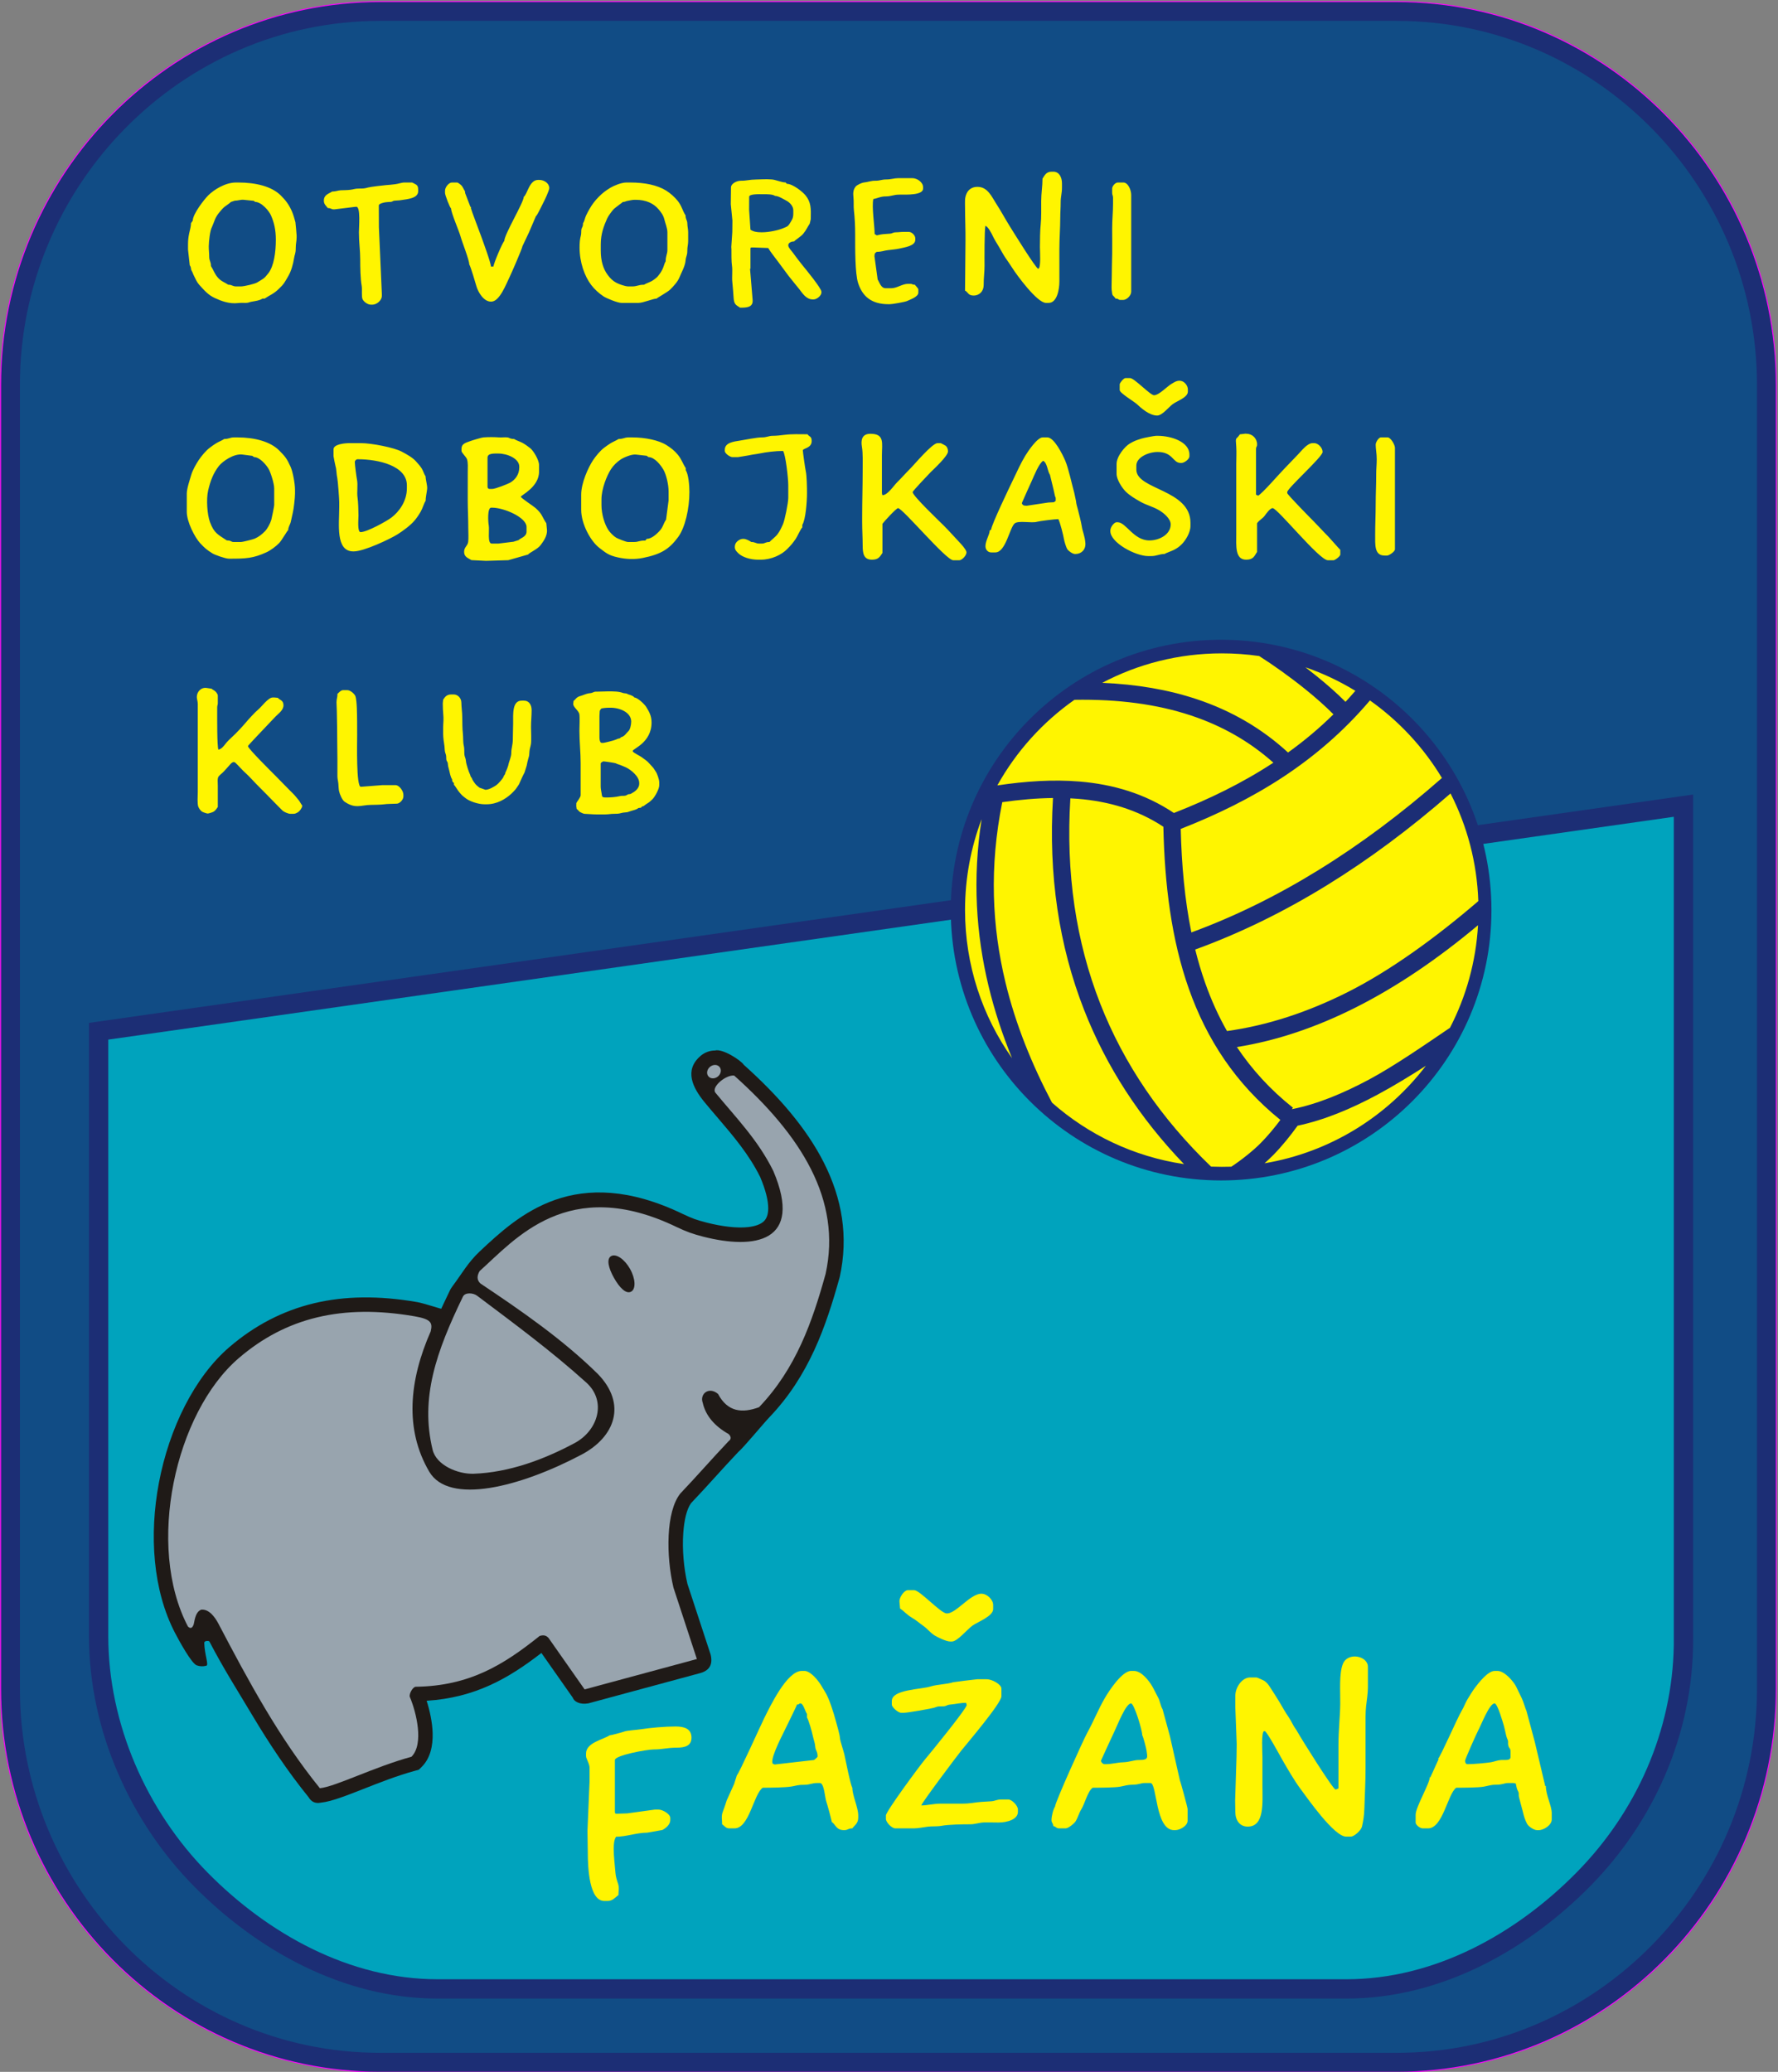 <?xml version="1.0" encoding="UTF-8" standalone="no"?>
<!DOCTYPE svg PUBLIC "-//W3C//DTD SVG 1.1//EN" "http://www.w3.org/Graphics/SVG/1.1/DTD/svg11.dtd">
<svg width="100%" height="100%" viewBox="0 0 757 882" version="1.1" xmlns="http://www.w3.org/2000/svg" xmlns:xlink="http://www.w3.org/1999/xlink" xml:space="preserve" xmlns:serif="http://www.serif.com/" style="fill-rule:evenodd;clip-rule:evenodd;stroke-linejoin:round;stroke-miterlimit:2;">
    <rect x="0" y="0" width="757" height="882" fill="#808080" stroke="none"/>
    <g transform="matrix(1,0,0,1,-583.548,-606.514)">
        <g transform="matrix(2.899,0,0,2.899,177.655,-2980.05)">
            <path d="M195.827,1237.41L345.157,1237.41C375.806,1237.41 400.882,1262.73 400.882,1293.67L400.882,1485.19C400.882,1516.13 375.805,1541.46 345.157,1541.46L195.827,1541.46C165.179,1541.46 140.101,1516.14 140.101,1485.19L140.101,1293.67C140.101,1262.73 165.178,1237.41 195.827,1237.41" style="fill:rgb(28,46,117);stroke:rgb(255,0,255);stroke-width:0.14px;"/>
        </g>
        <g transform="matrix(2.899,0,0,2.899,177.655,-2980.05)">
            <path d="M195.827,1240.24C166.532,1240.24 142.936,1264.51 142.936,1293.67L142.936,1485.19C142.936,1514.35 166.533,1538.62 195.827,1538.62L345.157,1538.62C374.45,1538.62 398.048,1514.35 398.048,1485.19L398.048,1293.67C398.048,1264.51 374.451,1240.24 345.157,1240.24L195.827,1240.24Z" style="fill:rgb(17,76,133);"/>
        </g>
        <g transform="matrix(2.899,0,0,2.899,177.655,-2673.77)">
            <path d="M388.667,1248.2L388.667,1372.34L388.674,1372.34C388.674,1386.42 382.7,1399.23 373.533,1408.52C364.357,1417.81 351.702,1425 337.783,1425L204.254,1425C190.335,1425 177.68,1417.81 168.505,1408.52C159.338,1399.23 153.081,1385.85 153.081,1371.77L153.081,1281.73L154.542,1281.52L386.733,1248.47L388.667,1248.2Z" style="fill:rgb(28,46,117);fill-rule:nonzero;"/>
        </g>
        <g transform="matrix(2.899,0,0,2.899,177.655,-2672.51)">
            <path d="M385.832,1251.03L155.915,1283.75L155.915,1371.34C155.915,1384.2 161.521,1396.97 170.522,1406.09C179.395,1415.08 191.369,1421.73 204.254,1421.73L337.783,1421.73C350.669,1421.73 362.643,1415.08 371.515,1406.09C380.334,1397.16 385.622,1385.26 385.832,1372.68L385.832,1251.03Z" style="fill:rgb(0,163,189);"/>
        </g>
        <g transform="matrix(2.899,0,0,2.899,177.655,-3223.66)">
            <path d="M228.231,1436.68L228.231,1433.33C228.231,1433.19 228.558,1433.01 228.639,1433.01C228.825,1433.01 230.357,1433.24 230.441,1433.29C230.655,1433.42 230.931,1433.46 231.195,1433.58C231.485,1433.7 231.68,1433.77 231.96,1433.9C232.658,1434.24 233.891,1435.2 233.891,1436.18L233.891,1436.32C233.891,1436.92 233.314,1437.42 232.894,1437.63C232.752,1437.7 232.692,1437.79 232.53,1437.81C232.217,1437.85 232.305,1437.81 232.079,1437.95C231.707,1438.16 231.498,1438.01 231.063,1438.11C230.437,1438.25 229.718,1438.32 228.954,1438.31C228.402,1438.3 228.44,1438.2 228.367,1437.72C228.317,1437.4 228.231,1437.03 228.231,1436.68ZM228.095,1425.58C228.314,1425.25 228.214,1425.25 228.693,1425.18C228.98,1425.14 229.286,1425.13 229.59,1425.13L229.68,1425.13C231.071,1425.13 232.713,1425.83 232.713,1427.17C232.713,1427.65 232.543,1428.37 232.306,1428.57C232.053,1428.79 231.762,1429.29 231.346,1429.42C231.078,1429.51 231.25,1429.48 231.068,1429.6C230.928,1429.69 230.867,1429.63 230.721,1429.7C230.468,1429.83 230.332,1429.84 230.061,1429.95C229.944,1430 228.741,1430.29 228.639,1430.29L228.367,1430.29C228.126,1430.29 228.05,1429.8 228.05,1429.52L228.05,1426.31L228.095,1425.58ZM224.247,1424.13L224.202,1424.54C224.132,1425.01 225.02,1425.56 225.099,1426.09C225.181,1426.63 225.106,1427.9 225.106,1428.53C225.107,1430.1 225.288,1431.67 225.288,1433.24L225.288,1437.99C225.288,1438.3 224.654,1439.05 224.654,1439.13L224.644,1439.58L224.699,1439.99C224.834,1440.06 224.997,1440.3 225.163,1440.43C225.227,1440.48 225.713,1440.71 225.829,1440.71C226.504,1440.73 227.033,1440.8 227.642,1440.8L228.865,1440.8C229.368,1440.8 229.673,1440.71 230.223,1440.71C231.023,1440.71 230.965,1440.65 231.5,1440.54C231.705,1440.5 231.959,1440.51 232.154,1440.47C232.308,1440.43 232.505,1440.34 232.696,1440.29C233.006,1440.2 233.62,1440.05 233.756,1439.86L234.162,1439.81C234.313,1439.52 234.385,1439.69 234.603,1439.52C234.719,1439.43 234.931,1439.27 235.052,1439.2C235.383,1439.01 235.62,1438.79 235.873,1438.53C236.192,1438.19 236.833,1437.08 236.833,1436.5L236.833,1436.09C236.833,1435.68 236.508,1434.76 236.324,1434.52C236.188,1434.34 236.039,1434.04 235.903,1433.9C235.756,1433.74 235.5,1433.47 235.384,1433.33C235.087,1432.96 234.607,1432.66 234.217,1432.37C234.012,1432.21 232.94,1431.71 232.94,1431.52L232.94,1431.47C232.94,1431.15 235.702,1430.27 235.702,1427.3C235.702,1426.27 235.303,1425.66 234.914,1425.01C234.69,1424.64 233.657,1423.63 233.166,1423.63C233.12,1423.46 232.619,1423.26 232.415,1423.21C232.148,1423.14 232.202,1423.1 231.991,1423.04C231.82,1423 231.644,1423.02 231.489,1422.96C230.899,1422.73 230.119,1422.73 229.318,1422.73C228.744,1422.73 228.342,1422.77 227.778,1422.77C227.364,1422.77 227.39,1422.76 227.081,1422.89C226.773,1423.02 226.713,1422.97 226.408,1423.03C226.012,1423.11 225.563,1423.33 225.179,1423.43C224.634,1423.59 224.546,1423.93 224.247,1424.13ZM168.92,1423.54L168.92,1423.59C168.92,1423.85 169.058,1424.2 169.057,1424.58C169.055,1424.98 169.056,1425.37 169.056,1425.76L169.056,1437.45C169.056,1438.07 168.961,1439.24 169.139,1439.68C169.246,1439.94 169.429,1440.18 169.633,1440.36C169.733,1440.45 170.359,1440.67 170.505,1440.67C170.692,1440.67 171.299,1440.46 171.43,1440.37C171.654,1440.21 171.854,1439.93 171.999,1439.71L171.999,1436.63C171.999,1436.19 171.903,1435.48 172.123,1435.22C172.407,1434.88 172.654,1434.75 172.932,1434.44C173.185,1434.16 173.408,1433.92 173.663,1433.63C173.854,1433.42 174.212,1432.9 174.57,1433.2C174.698,1433.31 175.199,1433.83 175.332,1433.98C175.587,1434.26 175.845,1434.52 176.127,1434.77C176.618,1435.21 177.16,1435.84 177.647,1436.33C178.178,1436.86 178.682,1437.37 179.203,1437.9C179.726,1438.43 180.215,1438.94 180.748,1439.48C181.014,1439.74 181.248,1439.99 181.517,1440.25C181.689,1440.41 182.318,1440.71 182.639,1440.71L183.182,1440.71C183.398,1440.71 183.784,1440.49 183.896,1440.38C184.197,1440.09 184.145,1440.08 184.349,1439.76L184.404,1439.49C184.326,1439.43 184.069,1438.99 183.992,1438.86C183.881,1438.68 183.673,1438.48 183.526,1438.28C183.216,1437.87 182.862,1437.58 182.513,1437.21C181.821,1436.49 181.164,1435.82 180.454,1435.11C179.969,1434.62 176.436,1431.13 176.436,1430.79L176.436,1430.75C176.436,1430.66 178.844,1428.16 179.118,1427.86C179.585,1427.35 180.019,1426.92 180.485,1426.42C180.876,1426 181.643,1425.52 181.643,1424.77C181.643,1423.99 181.052,1424.01 180.827,1423.68L180.33,1423.63L180.058,1423.63C179.39,1423.63 178.397,1425.03 177.931,1425.4C177.481,1425.76 176.427,1426.92 176.032,1427.4C175.622,1427.89 174.603,1428.98 174.135,1429.39C173.887,1429.61 173.362,1430.12 173.168,1430.38C172.883,1430.74 172.592,1431.17 172.09,1431.29C171.879,1430.89 171.909,1426.5 171.909,1425.58L171.909,1425.08C171.909,1424.79 171.999,1424.74 171.999,1424.45L171.999,1423.36C171.999,1423.15 171.782,1422.87 171.66,1422.75C171.443,1422.54 171.193,1422.47 171.091,1422.34L170.369,1422.23C169.542,1422.1 168.92,1422.79 168.92,1423.54ZM189.566,1423.27C189.566,1423.56 189.429,1423.89 189.43,1424.36C189.431,1424.8 189.475,1425.08 189.475,1425.54C189.475,1426.37 189.524,1427.08 189.52,1427.94C189.513,1429.44 189.566,1431.15 189.566,1432.74C189.566,1433.55 189.564,1434.37 189.565,1435.19C189.565,1435.57 189.678,1435.96 189.702,1436.27C189.724,1436.56 189.744,1437.07 189.801,1437.35C189.902,1437.85 190.275,1438.72 190.643,1438.95C191.096,1439.25 191.697,1439.58 192.418,1439.58L192.599,1439.58C193.116,1439.58 193.824,1439.39 194.455,1439.4C194.881,1439.4 195.996,1439.37 196.367,1439.32C196.833,1439.24 197.817,1439.25 198.304,1439.22C198.743,1439.19 199.255,1438.62 199.255,1438.17L199.255,1437.9C199.255,1437.34 198.631,1436.5 198.123,1436.5L196.131,1436.5L193.008,1436.74C192.309,1436.78 192.464,1430.32 192.464,1429.16C192.464,1427.83 192.466,1426.44 192.417,1425.17C192.397,1424.68 192.333,1423.68 192.18,1423.37C192.014,1423.05 191.462,1422.55 191.015,1422.55L190.381,1422.55C190.033,1422.55 189.665,1423.05 189.566,1423.09L189.566,1423.27ZM216.958,1424.09L216.641,1424.09C215.232,1424.09 215.373,1425.99 215.373,1427.44C215.373,1428.2 215.324,1429.03 215.327,1429.7C215.332,1430.64 215.098,1431.01 215.101,1431.79C215.104,1432.35 214.741,1433.08 214.645,1433.64C214.634,1433.71 214.364,1434.43 214.319,1434.49C214.186,1434.67 214.248,1434.78 214.159,1434.92C214.038,1435.12 214.081,1434.95 213.961,1435.27C213.849,1435.56 213.186,1436.31 212.892,1436.51C212.545,1436.74 211.837,1437.18 211.298,1437.18C211.294,1437.18 210.435,1436.88 210.428,1436.87C210.17,1436.67 210.013,1436.55 209.807,1436.31C209.72,1436.21 209.387,1435.72 209.351,1435.59C209.273,1435.32 209.198,1435.39 209.133,1435.22C209.054,1435.02 209.098,1435.03 208.991,1434.82C208.86,1434.57 208.463,1433.35 208.446,1433.01C208.422,1432.56 208.256,1432.36 208.221,1432.06C208.181,1431.7 208.218,1431.33 208.172,1430.97C208.124,1430.6 208.048,1430.48 208.04,1429.93C208.038,1429.76 208.012,1428.99 207.983,1428.81C207.921,1428.41 207.898,1427.03 207.903,1426.58C207.909,1425.89 207.775,1425.05 207.767,1424.36C207.76,1423.74 207.268,1423.18 206.635,1423.18L206.318,1423.18C205.609,1423.18 205.377,1423.53 205.095,1423.95L205.039,1424.49L205.05,1424.95C205.05,1425.54 205.121,1425.98 205.139,1426.53C205.159,1427.15 205.095,1427.47 205.095,1428.07L205.095,1428.98C205.095,1429.52 205.207,1430.25 205.287,1430.78C205.326,1431.04 205.306,1431.42 205.385,1431.68C205.48,1431.98 205.553,1432.09 205.548,1432.51C205.542,1433.03 205.736,1432.98 205.773,1433.28C205.835,1433.79 205.806,1433.7 205.929,1434.12C206.089,1434.68 206.128,1435.22 206.408,1435.64C206.408,1435.96 206.484,1436.05 206.68,1436.18L206.68,1436.45C206.825,1436.55 207.231,1437.27 207.462,1437.53C207.629,1437.71 207.687,1437.82 207.89,1438.01C208.047,1438.15 208.221,1438.28 208.388,1438.41C208.912,1438.85 210.213,1439.31 211.162,1439.31L211.479,1439.31C213.008,1439.31 214.262,1438.53 215.076,1437.79C215.321,1437.56 215.509,1437.37 215.723,1437.12C215.8,1437.03 216.2,1436.44 216.236,1436.37C216.467,1435.85 216.782,1435.13 217.049,1434.64C217.057,1434.63 217.357,1433.66 217.361,1433.64C217.391,1433.44 217.534,1432.81 217.597,1432.61C217.754,1432.11 217.727,1432.14 217.772,1431.52C217.797,1431.17 217.938,1430.81 217.989,1430.46C218.073,1429.91 218.001,1428.57 217.999,1427.94C217.996,1427.14 218.089,1426.35 218.089,1425.49C218.089,1424.72 217.719,1424.09 216.958,1424.09" style="fill:rgb(255,245,0);"/>
        </g>
        <g transform="matrix(2.899,0,0,2.899,177.655,-2403.96)">
            <path d="M353.888,1300.97C354.881,1300.97 357.075,1300.96 357.89,1300.82C358.539,1300.71 358.951,1300.53 359.685,1300.53C360.681,1300.54 360.939,1300.28 361.503,1300.28L362.195,1300.28C362.429,1300.28 362.434,1300.32 362.628,1300.36C362.706,1300.69 362.747,1301.1 362.905,1301.38C363.176,1301.87 362.983,1301.84 363.109,1302.39C363.253,1303.03 363.48,1303.76 363.632,1304.38C363.829,1305.18 363.948,1305.62 364.272,1306.25C364.485,1306.67 365.289,1307.2 365.743,1307.2L366.003,1307.2C366.75,1307.2 367.907,1306.45 367.907,1305.64L367.907,1304.69C367.907,1303.63 367.041,1302.06 367.041,1300.71L366.951,1300.73L365.415,1294.23L364.205,1289.73C364.042,1289.37 363.757,1288.37 363.523,1287.87C363.234,1287.25 362.981,1286.76 362.703,1286.17C362.348,1285.43 361.006,1283.82 359.945,1283.82L359.513,1283.82C358.525,1283.82 357.127,1285.62 356.621,1286.3C356.229,1286.83 355.922,1287.36 355.566,1287.93C355.234,1288.45 355.02,1289.12 354.691,1289.65C354.102,1290.6 351.537,1296.5 351.205,1296.73L351.294,1296.77L350.078,1299.45L349.994,1299.41C349.994,1300.37 347.917,1303.79 347.917,1304.95L347.917,1306.08C347.917,1306.42 348.549,1306.94 348.956,1306.94L349.734,1306.94C351.931,1306.94 352.639,1301.81 353.888,1300.97ZM355.186,1296.99C355.186,1296.77 356.899,1292.92 357.125,1292.52C357.539,1291.77 358.744,1288.59 359.513,1288.59C359.942,1288.59 360.724,1291.37 360.882,1291.89C361.013,1292.33 361.208,1293.44 361.358,1293.75C361.619,1294.3 361.408,1294.25 361.532,1294.79C361.63,1295.22 361.849,1295.16 361.849,1295.6L361.849,1296.47C361.849,1297.04 360.993,1296.86 360.464,1296.9C359.962,1296.93 359.403,1297.16 358.977,1297.23C358.181,1297.35 356.38,1297.51 355.619,1297.51L355.532,1297.51C355.266,1297.51 355.186,1297.25 355.186,1296.99ZM338.399,1308.15C338.894,1308.15 339.918,1307.22 340.038,1306.68C340.229,1305.81 340.358,1305.07 340.389,1304C340.443,1302.12 340.562,1300.22 340.562,1298.11L340.562,1291.96C340.562,1290.94 340.54,1289.91 340.642,1289.01C340.743,1288.13 340.908,1287.05 340.908,1286.25L340.908,1283.22C340.908,1281.6 337.979,1281.01 337.245,1282.76C336.647,1284.18 336.87,1286.86 336.844,1288.68C336.817,1290.57 336.581,1292.52 336.581,1294.73L336.581,1301.06C336.472,1301.11 336.295,1301.23 336.148,1301.23C335.784,1301.23 331.085,1293.72 330.571,1292.78C330.347,1292.37 330.107,1292.12 329.877,1291.66C329.753,1291.4 329.391,1290.77 329.24,1290.56C328.86,1290.03 328.267,1288.99 327.931,1288.41C327.513,1287.7 327.015,1286.96 326.557,1286.24C326.311,1285.85 326.112,1285.59 325.75,1285.31C325.633,1285.22 324.651,1284.78 324.553,1284.78L323.601,1284.78C322.435,1284.78 321.438,1286.21 321.438,1287.46L321.438,1289.19L321.639,1294.56L321.611,1296.47L321.409,1302.87L321.438,1304.52C321.438,1305.74 322.069,1306.68 323.255,1306.68C325.76,1306.68 325.418,1303.13 325.418,1300.62L325.418,1296.47C325.418,1295.85 325.211,1292.66 325.678,1292.66L325.764,1292.66C326.048,1292.66 328.086,1296.43 328.389,1296.96C329.167,1298.3 330.121,1299.96 331.02,1301.16C332.063,1302.56 335.951,1308.15 337.706,1308.15L338.399,1308.15ZM300.496,1300.97C301.489,1300.97 303.683,1300.96 304.499,1300.82C305.115,1300.71 305.613,1300.53 306.292,1300.53C307.282,1300.53 307.557,1300.28 308.112,1300.28L308.977,1300.28C309.958,1300.28 309.653,1307.2 312.438,1307.2L312.611,1307.2C313.299,1307.2 314.428,1306.57 314.428,1305.82L314.428,1304.09C314.428,1303.88 313.39,1300.06 313.304,1299.93L311.833,1293.41L310.756,1289.46C310.423,1288.9 310.415,1288.3 310.067,1287.67C309.757,1287.11 309.542,1286.61 309.235,1286.08C308.797,1285.32 307.67,1283.82 306.554,1283.82L306.121,1283.82C304.801,1283.82 302.881,1286.75 302.285,1287.78C301.312,1289.45 300.608,1291.25 299.665,1292.95C299.123,1293.93 294.958,1303.14 294.958,1303.74C294.702,1304.12 294.439,1305.11 294.439,1305.73C294.439,1306.15 294.659,1306.12 294.699,1306.6C295.151,1306.7 295.123,1306.94 295.564,1306.94L296.516,1306.94C296.927,1306.94 297.784,1306.21 297.981,1305.9C298.28,1305.43 298.513,1304.62 298.788,1304.19C299.341,1303.33 299.744,1301.47 300.496,1300.97ZM301.708,1296.99C301.708,1296.96 303.538,1292.99 303.728,1292.6C304.106,1291.83 305.348,1288.59 306.121,1288.59C306.563,1288.59 307.765,1292.47 307.765,1293.26C307.907,1293.47 308.333,1295.1 308.391,1295.49C308.544,1296.53 308.716,1296.9 307.331,1296.9C306.479,1296.89 306.02,1297.2 304.906,1297.24C304.074,1297.27 303.283,1297.51 302.4,1297.51L302.227,1297.51C302.007,1297.51 301.708,1297.24 301.708,1296.99ZM275.315,1303.57C275.437,1303.11 280.528,1296.34 281.197,1295.51C282.04,1294.46 287.084,1288.54 287.084,1287.55L287.084,1286.42C287.084,1285.79 285.707,1285.04 284.92,1285.04L283.535,1285.04C283.374,1285.04 280.054,1285.46 279.997,1285.48C279.114,1285.78 277.641,1285.8 276.715,1286.09C275.246,1286.56 270.988,1286.52 270.988,1288.24L270.988,1288.76C270.988,1289.16 271.917,1289.97 272.373,1289.97L272.719,1289.97C273.297,1289.97 276.933,1289.34 277.307,1289.19C277.886,1288.97 277.779,1289.05 278.521,1289.02C279.023,1289.01 279.042,1288.8 279.557,1288.76C280.371,1288.69 281.089,1288.5 281.891,1288.5C281.949,1288.75 281.978,1288.65 281.978,1288.85C281.978,1289.34 276.599,1295.95 275.888,1296.78C275.188,1297.6 270.123,1304.44 270.123,1305.04L270.123,1305.56C270.123,1306.02 270.951,1306.94 271.507,1306.94L274.276,1306.94C274.828,1306.94 275.706,1306.76 276.273,1306.69C276.966,1306.61 277.617,1306.69 278.309,1306.56C279.359,1306.37 281.325,1306.34 282.499,1306.34C283.196,1306.34 283.821,1306.1 284.484,1306.07C285.179,1306.05 285.947,1306.08 286.651,1306.08C287.905,1306.08 289.507,1305.64 289.507,1304.52L289.507,1304.17C289.507,1303.57 288.583,1302.7 288.122,1302.7L286.997,1302.7C286.408,1302.7 286.116,1302.93 285.612,1302.96C285.073,1302.99 284.708,1303.01 284.14,1303.05C283.191,1303.11 282.569,1303.31 281.286,1303.31C280.247,1303.31 279.208,1303.31 278.17,1303.31C277.158,1303.3 276.209,1303.57 275.315,1303.57ZM272.113,1273.69L272.2,1274.65C272.736,1275.01 273.199,1275.56 273.9,1275.98C274.652,1276.42 275.011,1276.79 275.663,1277.24C276.187,1277.61 276.678,1278.25 277.305,1278.63C277.708,1278.87 278.969,1279.5 279.555,1279.5L279.814,1279.5C280.629,1279.5 282.077,1277.69 282.842,1277.16C283.635,1276.6 285.872,1275.79 285.872,1274.73L285.872,1274.13C285.872,1273.37 284.989,1272.48 284.141,1272.48C282.47,1272.48 280.326,1275.53 278.992,1275.37C278.088,1275.27 275.094,1271.96 274.276,1271.96L273.325,1271.96C272.823,1271.96 272.03,1273.03 272.113,1273.69ZM252.037,1300.97C253.154,1300.97 255.287,1300.95 256.27,1300.79C256.991,1300.67 257.193,1300.53 258.182,1300.54C258.95,1300.54 259.209,1300.28 260.085,1300.28L260.431,1300.28C261.068,1300.28 261.16,1302.5 261.38,1303.05C261.476,1303.29 262.162,1305.78 262.162,1305.99C262.76,1306.39 262.798,1307.2 263.979,1307.2C264.582,1307.2 264.537,1306.94 265.19,1306.94C265.481,1306.51 266.056,1306.23 266.056,1305.38L266.056,1305.04C266.056,1303.86 265.19,1302.12 265.19,1300.97C264.911,1300.55 264.212,1296.96 264.018,1296.08C263.914,1295.61 263.387,1294.05 263.373,1293.7C263.351,1293.18 262.928,1291.77 262.789,1291.25C262.442,1289.95 261.783,1287.81 261.148,1286.83C260.605,1285.99 260.609,1285.82 259.934,1285.01C259.602,1284.62 258.815,1283.82 258.181,1283.82L257.748,1283.82C255.579,1283.82 253.122,1289.01 252.237,1290.78C251.743,1291.77 248.511,1298.96 248.229,1299.15L247.823,1300.43L246.742,1302.82C246.672,1303.09 246.301,1304.16 246.178,1304.46C245.911,1305.1 246.066,1305.7 246.066,1306.34C246.373,1306.54 246.596,1306.94 247.105,1306.94L247.884,1306.94C250.067,1306.94 250.683,1301.88 252.037,1300.97ZM257.056,1288.76C257.565,1288.72 257.237,1288.59 257.575,1288.59C257.979,1288.59 258.255,1289.74 258.527,1290.14L258.527,1290.66C258.79,1291.06 259.277,1292.82 259.401,1293.43C259.508,1293.95 259.701,1294.38 259.738,1294.91C259.781,1295.54 260.085,1295.6 260.085,1296.38C260.085,1296.5 259.667,1296.83 259.565,1296.9L253.775,1297.56L253.681,1297.51C252.718,1297.51 254.786,1293.49 254.98,1293.09C255.208,1292.62 257.044,1288.91 257.056,1288.76" style="fill:rgb(255,245,0);"/>
        </g>
        <g transform="matrix(2.899,0,0,2.899,177.655,-2318.53)">
            <path d="M230.317,1267.44C230.317,1266.74 235.023,1265.88 236.026,1265.88C237.347,1265.88 237.995,1265.62 239.403,1265.62C240.637,1265.62 241.566,1265.34 241.566,1264.15C241.566,1262.86 240.553,1262.51 239.23,1262.51C237.612,1262.51 235.544,1262.7 234.105,1262.92C233.541,1263.01 232.057,1263.1 231.673,1263.26C231.451,1263.35 229.739,1263.81 229.538,1263.81C228.586,1264.44 226.077,1264.88 226.077,1266.49L226.077,1266.84C226.077,1267.25 226.596,1267.96 226.596,1268.57L226.596,1270.56L226.289,1277.83L226.336,1280.95C226.336,1283.35 226.564,1288.13 228.759,1288.13L229.279,1288.13C230.012,1288.13 230.413,1287.55 230.836,1287.27C230.836,1286.73 230.983,1286.18 230.78,1285.59C230.624,1285.14 230.45,1284.58 230.406,1284.06C230.316,1283.01 230.144,1281.54 230.144,1280.52C230.144,1279.8 230.197,1279.14 230.49,1278.7C231.956,1278.7 233.479,1278.11 235.079,1278.1C235.113,1278.1 237.281,1277.71 237.289,1277.71C237.772,1277.46 238.451,1276.92 238.451,1276.27L238.451,1275.93C238.451,1275.38 237.35,1274.71 236.72,1274.71L236.201,1274.71L232.127,1275.27L230.577,1275.32C230.377,1275.32 230.317,1275.26 230.317,1275.06L230.317,1267.44Z" style="fill:rgb(255,245,0);"/>
        </g>
        <g transform="matrix(2.899,0,0,2.899,177.655,-3463.19)">
            <path d="M342.051,1469.13C342.051,1469.72 342.204,1470.4 342.204,1471.27C342.204,1472.06 342.124,1472.74 342.128,1473.41C342.136,1474.99 342.051,1476.3 342.051,1477.84C342.051,1479.35 341.974,1480.89 341.975,1482.28C341.976,1483.83 341.842,1485.41 343.35,1485.41L343.732,1485.41C344.017,1485.41 344.879,1484.83 344.879,1484.49L344.879,1469.59C344.879,1469.14 344.254,1468.06 343.809,1468.06L342.816,1468.06C342.486,1468.06 342.051,1468.76 342.051,1469.13ZM322.108,1467.61C321.49,1468.53 321.454,1467.84 321.573,1469.44C321.63,1470.2 321.572,1471.24 321.572,1472.04L321.572,1482.28C321.572,1483.95 321.368,1486.02 323.024,1486.02C324.109,1486.02 324.23,1485.47 324.629,1484.88L324.629,1480.67C324.937,1480.21 325.439,1479.99 325.744,1479.57C325.962,1479.28 326.523,1478.45 326.921,1478.45C327.619,1478.45 333.77,1486.1 335.021,1486.1L335.862,1486.1C336.083,1486.1 336.855,1485.51 336.855,1485.26L336.855,1484.57C336.785,1484.54 335.22,1482.74 334.964,1482.49C334.286,1481.82 333.666,1481.11 332.977,1480.42C332.548,1479.99 329.061,1476.45 329.061,1476.24L329.061,1476.09C329.061,1475.53 334.257,1470.92 334.257,1470.2C334.257,1469.56 333.573,1468.9 333.034,1468.9L332.805,1468.9C331.967,1468.9 331.125,1470.09 330.608,1470.6C329.927,1471.28 329.341,1471.95 328.66,1472.63C327.901,1473.39 325.416,1476.29 324.781,1476.62L324.476,1476.47L324.476,1469.74C324.476,1469.41 324.629,1469.46 324.629,1469.13L324.629,1469.06C324.629,1468.23 323.946,1467.53 323.101,1467.53L322.946,1467.51L322.108,1467.61ZM306.901,1472.19C306.901,1470.98 308.683,1470.2 310.033,1470.2C312.278,1470.2 312.242,1471.81 313.396,1471.81L313.549,1471.81C313.892,1471.81 314.695,1471.31 314.695,1470.81L314.695,1470.58C314.695,1468.71 312.035,1467.83 310.033,1467.83L309.804,1467.83C309.53,1467.83 307.937,1468.14 307.678,1468.23C306.9,1468.48 306.646,1468.55 305.957,1468.95C305.2,1469.39 303.997,1470.85 303.997,1471.96L303.997,1473.41C303.997,1474.29 304.843,1475.52 305.314,1475.99C305.952,1476.63 306.759,1477.09 307.576,1477.55C308.356,1477.99 309.344,1478.23 310.212,1478.74C310.828,1479.09 311.944,1479.96 311.944,1480.83C311.944,1482.31 310.295,1483.19 308.811,1483.19C306.487,1483.19 305.394,1480.52 304.15,1480.52L303.997,1480.52C303.641,1480.52 303.08,1481.22 303.08,1481.74L303.08,1481.82C303.08,1483.52 306.772,1485.49 308.658,1485.49L309.04,1485.49C309.922,1485.49 310.271,1485.18 311.027,1485.18C311.245,1485.04 312.105,1484.74 312.416,1484.58C312.871,1484.35 313.221,1484.1 313.568,1483.75C314.104,1483.21 314.848,1482.07 314.848,1481.05L314.848,1480.6C314.848,1475.69 306.901,1475.75 306.901,1472.8L306.901,1472.19ZM290.089,1477.69C290.089,1477.65 291.404,1474.74 291.529,1474.47C291.87,1473.72 292.615,1471.82 293.222,1471.5C293.83,1471.82 293.831,1472.99 294.215,1473.56L294.733,1475.69L294.954,1476.69C294.996,1476.84 295.056,1476.83 295.056,1477L295.056,1477.38L294.789,1477.58L293.986,1477.62L290.78,1478.1L290.471,1478.07C290.293,1478.07 290.089,1477.87 290.089,1477.69ZM286.192,1484.95C287.728,1484.95 288.296,1481.29 289.035,1480.69C289.595,1480.23 291.542,1480.69 292.316,1480.45C292.683,1480.34 294.97,1480.06 295.438,1480.06C295.668,1480.4 296.192,1482.49 296.277,1483.04C296.324,1483.35 296.614,1484.27 296.756,1484.47C296.942,1484.75 297.538,1485.18 297.884,1485.18L297.96,1485.18C298.805,1485.18 299.487,1484.56 299.414,1483.58C299.336,1482.52 299.005,1481.92 298.885,1481.12C298.789,1480.48 298.492,1479.35 298.312,1478.64C298.192,1478.17 298.079,1477.89 298.036,1477.39C298.034,1477.36 297.82,1476.34 297.779,1476.19C297.415,1474.89 296.936,1472.59 296.457,1471.48C296.075,1470.59 294.838,1468.06 293.833,1468.06L293.146,1468.06C292.346,1468.06 290.973,1470.12 290.578,1470.77C289.933,1471.83 289.356,1473.12 288.804,1474.27C288.366,1475.17 285.581,1480.97 285.581,1481.59L285.361,1481.75C285.352,1482.32 284.74,1483.24 284.74,1484.04C284.74,1484.53 285.088,1484.95 285.581,1484.95L286.192,1484.95ZM266.63,1479.83L266.63,1480.44C266.63,1481.67 266.706,1482.73 266.706,1483.88C266.706,1485.11 266.848,1486.02 268.082,1486.02C269.03,1486.02 269.245,1485.57 269.61,1485.03L269.61,1480.75C269.811,1480.45 271.644,1478.45 271.902,1478.45C272.562,1478.45 278.958,1486.1 280.002,1486.1L280.919,1486.1C281.28,1486.1 282.065,1485.33 281.937,1484.84C281.835,1484.45 281.202,1483.76 280.937,1483.48C280.153,1482.66 279.451,1481.84 278.646,1481.04C278.025,1480.41 274.042,1476.64 274.042,1476.09C274.042,1475.95 276.406,1473.45 276.698,1473.16C277.189,1472.68 279.238,1470.78 279.238,1470.12C279.238,1469.78 279.111,1469.47 278.917,1469.3C278.871,1469.26 278.197,1468.9 278.169,1468.9L277.71,1468.9C276.912,1468.9 274.3,1472.05 273.641,1472.7C272.97,1473.37 272.4,1474.03 271.731,1474.69C271.262,1475.16 270.359,1476.55 269.61,1476.55C269.57,1476.37 269.534,1476.37 269.534,1476.16L269.534,1470.66C269.534,1468.93 269.968,1467.53 267.853,1467.53C266.639,1467.53 266.409,1468.38 266.6,1469.47C266.757,1470.37 266.706,1471.86 266.706,1472.88C266.706,1475.2 266.63,1477.43 266.63,1479.83ZM257.918,1469.97C257.918,1469.65 259.218,1469.67 259.218,1468.6C259.218,1467.85 258.871,1468 258.606,1467.6C257.443,1467.6 256.395,1467.54 255.175,1467.69C254.651,1467.75 254.088,1467.83 253.485,1467.83C252.89,1467.83 252.622,1468.07 251.882,1468.06C251.201,1468.05 249.44,1468.41 248.68,1468.53C247.746,1468.68 246.456,1468.82 246.456,1469.89L246.456,1470.05C246.456,1470.41 247.212,1470.96 247.603,1470.96L248.367,1470.96C248.378,1470.96 249.834,1470.73 250.005,1470.69C250.573,1470.56 251.055,1470.53 251.633,1470.41C252.537,1470.22 253.925,1470.05 255.015,1470.05C255.394,1470.61 255.779,1474.06 255.779,1475.09L255.779,1476.93C255.779,1477.69 255.255,1480.25 255.001,1480.81C254.744,1481.38 254.545,1481.82 254.19,1482.29C253.9,1482.68 253.142,1483.25 253.028,1483.42C252.364,1483.42 252.423,1483.65 251.882,1483.65L251.5,1483.65C251.004,1483.65 250.924,1483.42 250.353,1483.42C250.106,1483.26 249.608,1482.96 249.207,1482.96L249.131,1482.96C248.66,1482.96 248.101,1483.37 247.98,1483.8C247.804,1484.44 248.099,1484.74 248.46,1485.09C249.048,1485.65 250.218,1486.02 251.347,1486.02L251.729,1486.02C253.322,1486.02 254.804,1485.29 255.607,1484.47C256.198,1483.88 256.37,1483.67 256.862,1482.98C257.096,1482.65 257.627,1481.43 257.842,1481.28L257.842,1480.9C258.321,1480.18 258.53,1477.54 258.53,1476.24C258.53,1475.4 258.504,1473.68 258.344,1472.99C258.263,1472.63 257.918,1470.2 257.918,1469.97ZM173.327,1483.19C172.041,1482.33 171.46,1482.16 170.842,1480.48C170.448,1479.41 170.28,1477.16 170.579,1475.86C170.912,1474.41 171.369,1473.26 172.166,1472.25C172.695,1471.58 174.338,1470.41 175.62,1470.58L177.066,1470.77L177.317,1470.95C178.163,1470.96 179.088,1472.07 179.44,1472.65C179.734,1473.12 180.281,1474.81 180.281,1475.55L180.281,1478C180.281,1478.17 179.927,1479.93 179.855,1480.17C179.688,1480.72 179.279,1481.48 178.926,1481.84C178.475,1482.29 178.057,1482.65 177.417,1482.93C177.144,1483.04 175.683,1483.42 175.39,1483.42L174.321,1483.42C173.915,1483.42 174.002,1483.19 173.327,1483.19ZM182.344,1481.66C182.344,1481.19 182.629,1480.87 182.722,1480.44C182.806,1480.05 182.917,1479.52 183.014,1479.12C183.151,1478.57 183.338,1476.94 183.338,1476.32L183.338,1475.78C183.338,1474.81 183.009,1473.08 182.69,1472.38C182.134,1471.15 181.895,1470.87 181.026,1469.99C179.732,1468.68 177.436,1468.06 174.855,1468.06L174.397,1468.06C173.772,1468.06 173.664,1468.29 172.945,1468.29C172.624,1468.51 172.149,1468.69 171.796,1468.9C171.405,1469.13 171.155,1469.33 170.805,1469.59C170.271,1469.98 169.601,1470.79 169.216,1471.36C168.826,1471.95 168.301,1472.85 168.086,1473.6C167.896,1474.26 167.443,1475.56 167.443,1476.32L167.443,1478.99C167.443,1480.48 168.644,1482.78 169.411,1483.6C170.084,1484.31 170.347,1484.55 171.207,1485.09C171.558,1485.31 173.109,1485.87 173.63,1485.87C176.138,1485.88 177.215,1485.81 179.123,1484.94C179.741,1484.66 180.564,1484.05 181.028,1483.56C181.39,1483.18 182.179,1481.78 182.344,1481.66ZM192.125,1471.73L192.125,1471.65C192.125,1471.48 192.329,1471.27 192.507,1471.27L192.584,1471.27C195.605,1471.27 199.767,1472.23 199.767,1475.09L199.767,1475.55C199.767,1477.45 198.593,1479.01 197.488,1479.84C196.833,1480.34 193.914,1481.97 192.966,1481.97C192.472,1481.97 192.659,1480.08 192.66,1479.53C192.661,1478.86 192.613,1477.48 192.523,1476.91C192.396,1476.1 192.604,1475.04 192.437,1474.25C192.356,1473.86 192.125,1472.08 192.125,1471.73ZM188.992,1469.82L188.992,1470.81C188.992,1470.86 189.259,1472.24 189.298,1472.34C189.428,1472.69 189.423,1473.54 189.544,1474.01C189.623,1474.31 189.833,1477.09 189.833,1477.54L189.833,1478.3C189.833,1480.79 189.263,1484.8 191.896,1484.8L191.972,1484.8C193.48,1484.8 197.362,1482.95 198.403,1482.29C199.206,1481.78 200.298,1480.98 200.893,1480.27C201.253,1479.84 201.508,1479.46 201.798,1478.96C202.097,1478.44 202.264,1477.76 202.518,1477.38C202.518,1476.88 202.69,1476.14 202.744,1475.62C202.794,1475.13 202.518,1474.29 202.518,1473.79C202.282,1473.44 202.182,1473 201.939,1472.61C201.696,1472.23 201.416,1471.93 201.122,1471.6C200.598,1471 199.723,1470.53 198.99,1470.14C197.917,1469.57 194.645,1468.9 192.966,1468.9L191.438,1468.9C190.56,1468.9 188.992,1469.07 188.992,1469.82ZM212.146,1478.38L212.299,1478.38C214.028,1478.38 217.342,1479.81 217.342,1481.21L217.342,1481.89C217.342,1482.68 216.434,1482.84 216.178,1483.14L215.426,1483.38L213.216,1483.65L212.222,1483.65C211.564,1483.65 211.908,1481.65 211.794,1481.02C211.681,1480.4 211.584,1478.38 212.146,1478.38ZM211.611,1471.04C211.611,1470.37 212.527,1470.43 213.216,1470.43C214.512,1470.43 216.272,1471.17 216.272,1472.34L216.272,1472.49C216.272,1473.56 215.62,1474.33 214.909,1474.72C214.558,1474.91 212.763,1475.63 212.299,1475.63L211.917,1475.63C211.738,1475.63 211.611,1475.5 211.611,1475.32L211.611,1471.04ZM207.79,1469.74L207.79,1470.05C207.79,1470.3 208.471,1470.92 208.586,1471.24C208.774,1471.76 208.707,1472.51 208.707,1473.18C208.707,1474.56 208.704,1475.93 208.705,1477.31C208.706,1478.52 208.784,1480.01 208.784,1481.36C208.784,1481.9 208.842,1482.92 208.77,1483.41C208.675,1484.04 208.172,1484.14 208.172,1484.88C208.172,1485.63 208.788,1485.79 209.243,1486.08L211.382,1486.19L214.664,1486.09L217.571,1485.26C217.755,1484.98 218.979,1484.47 219.406,1483.88C219.766,1483.38 220.434,1482.55 220.337,1481.59L220.246,1480.67C219.578,1479.67 219.686,1479.34 218.663,1478.43C218.322,1478.13 216.501,1476.95 216.501,1476.77C216.501,1476.57 219.176,1475.36 219.176,1473.11L219.176,1472.11C219.176,1471.35 218.335,1470 217.891,1469.65C217.539,1469.38 217.196,1469.12 216.811,1468.9C216.415,1468.67 215.849,1468.52 215.508,1468.29C214.868,1468.29 214.893,1468.11 214.512,1468.06C214.165,1468.02 213.658,1468.09 213.291,1468.06C212.601,1468.01 211.834,1468 210.997,1468.06C210.784,1468.07 209.301,1468.51 209.089,1468.6C208.517,1468.83 207.79,1468.93 207.79,1469.74ZM228.346,1477.16C228.346,1475.64 229.116,1473.69 229.735,1472.74C230.109,1472.16 230.617,1471.67 231.188,1471.29C231.574,1471.03 232.747,1470.51 233.389,1470.58L234.991,1470.76L235.24,1470.95C236.168,1470.96 237.069,1472.15 237.443,1472.8C237.837,1473.47 238.203,1474.93 238.203,1476.01L238.203,1477.31L237.832,1480.14C237.375,1480.8 237.441,1481.23 236.772,1481.91C236.399,1482.29 235.688,1482.96 234.994,1482.96L234.781,1483.21C233.879,1483.19 233.808,1483.42 233.16,1483.42L232.243,1483.42C231.953,1483.42 230.762,1482.93 230.509,1482.79C230.118,1482.56 229.593,1482.02 229.352,1481.65C228.814,1480.83 228.346,1479.35 228.346,1478L228.346,1477.16ZM225.366,1478.68C225.366,1480.82 226.795,1483.34 228.029,1484.28C228.972,1484.99 229.336,1485.37 230.747,1485.68C231.889,1485.94 233.171,1486.02 234.43,1485.76C237.042,1485.23 238.272,1484.51 239.61,1482.69C240.636,1481.29 241.26,1478.52 241.26,1476.09C241.26,1475.07 241.117,1473.46 240.725,1472.88L240.725,1472.57C240.281,1471.91 240.13,1471.3 239.558,1470.6C239.062,1470 238.573,1469.62 237.909,1469.2C236.748,1468.46 234.729,1468.06 232.855,1468.06L232.32,1468.06C231.694,1468.06 231.586,1468.29 230.867,1468.29C230.548,1468.5 230.07,1468.69 229.719,1468.9C229.363,1469.11 229.052,1469.35 228.727,1469.59C228.171,1470 227.507,1470.81 227.108,1471.41C226.399,1472.48 225.366,1474.75 225.366,1476.47L225.366,1478.68ZM304.455,1460.27L304.455,1461.11C304.455,1461.55 306.549,1462.78 306.971,1463.17C307.588,1463.75 308.814,1464.85 309.957,1464.85C310.698,1464.85 311.64,1463.62 312.249,1463.17C312.864,1462.71 314.466,1462.2 314.466,1461.34L314.466,1461.03C314.466,1460.46 314.019,1459.96 313.618,1459.81C312.979,1459.57 312.466,1459.97 312.045,1460.21C311.427,1460.57 310.222,1461.87 309.498,1461.87C308.943,1461.87 306.602,1459.35 305.984,1459.35L305.296,1459.35C305.03,1459.35 304.455,1460.07 304.455,1460.27" style="fill:rgb(255,245,0);"/>
        </g>
        <g transform="matrix(2.899,0,0,2.899,177.655,-3658.87)">
            <path d="M174.487,1500.8C174.95,1500.8 175.38,1500.62 175.821,1500.67L177.281,1500.82L177.487,1500.98C178.418,1500.99 179.522,1502.29 179.815,1502.97C180.262,1504.01 180.523,1505.05 180.523,1506.53C180.523,1508.39 180.238,1510.41 179.419,1511.46C178.764,1512.31 178.653,1512.26 177.778,1512.81C177.458,1513.01 175.88,1513.39 175.376,1513.39L174.741,1513.39C174.116,1513.39 174.136,1513.14 173.534,1513.14C172.921,1512.73 172.473,1512.65 171.962,1512.04C171.496,1511.49 171.364,1510.96 170.992,1510.4C170.992,1509.7 170.736,1509.69 170.736,1509.01C170.737,1508.41 170.663,1508.07 170.672,1507.48C170.683,1506.7 170.858,1505.17 171.131,1504.69C171.199,1504.57 171.508,1503.73 171.601,1503.51C171.747,1503.16 171.989,1502.8 172.215,1502.53C172.482,1502.22 172.693,1501.93 173.013,1501.68C173.212,1501.52 173.824,1501.13 173.915,1500.99L174.487,1500.8ZM178.871,1515.18C179.717,1514.61 180.129,1514.54 180.919,1513.79C181.745,1513.01 181.804,1512.81 182.379,1511.82C182.773,1511.13 183.06,1510.15 183.205,1509.21C183.292,1508.64 183.448,1508.6 183.446,1507.73C183.445,1507.07 183.573,1506.78 183.573,1506.21L183.573,1505.89C183.573,1505.77 183.416,1504.04 183.398,1503.96C183.287,1503.53 183.079,1502.82 182.907,1502.42C182.461,1501.39 181.979,1500.75 181.239,1500.02C179.909,1498.71 177.615,1498.13 174.995,1498.13L174.677,1498.13C173.076,1498.13 171.419,1499.2 170.594,1500.02C170.012,1500.6 168.323,1502.75 168.323,1503.73L168.063,1504.1C168.069,1504.57 167.894,1505.1 167.791,1505.61C167.682,1506.15 167.624,1506.59 167.624,1507.22L167.624,1507.99L167.878,1510.28C168.163,1510.7 167.974,1510.78 168.156,1511.08C168.318,1511.35 168.345,1511.53 168.494,1511.82C168.745,1512.32 168.918,1512.76 169.27,1513.15C169.988,1513.93 170.546,1514.63 171.573,1515.1C172.516,1515.53 173.675,1515.99 175.006,1515.83C175.355,1515.79 175.723,1515.81 176.077,1515.81C176.526,1515.81 176.555,1515.71 176.924,1515.64C177.567,1515.52 178.118,1515.47 178.553,1515.18L178.871,1515.18ZM195.646,1501.5C195.646,1501.17 196.695,1500.99 197.107,1500.99C197.724,1501 197.585,1500.85 197.935,1500.8C198.266,1500.76 198.491,1500.78 198.817,1500.73C199.793,1500.57 201.428,1500.49 201.428,1499.4L201.428,1499.21C201.428,1498.84 201.375,1498.63 201.16,1498.46C201.115,1498.42 200.565,1498.13 200.539,1498.13L199.331,1498.13C199.059,1498.13 198.433,1498.34 198.056,1498.38C197.634,1498.43 197.038,1498.5 196.726,1498.51C196.394,1498.53 194.38,1498.77 194.084,1498.86C193.542,1499.01 193.407,1499.02 192.723,1499.02C192.097,1499.02 191.949,1499.15 191.448,1499.2C191.008,1499.26 190.49,1499.25 190.054,1499.27C189.64,1499.3 189.285,1499.46 188.784,1499.46C188.294,1499.79 187.576,1499.91 187.576,1500.8C187.576,1501.35 187.931,1501.56 188.148,1501.88C188.621,1501.88 188.677,1502.07 188.974,1502.07L189.165,1502.07L192.028,1501.72L192.342,1501.69C192.995,1501.69 192.723,1504.69 192.723,1505.44C192.723,1506.96 192.914,1508.07 192.914,1509.39C192.914,1510.58 192.942,1512.26 193.13,1513.31C193.227,1513.85 193.074,1514.89 193.26,1515.27C193.439,1515.64 193.991,1516.07 194.502,1516.07L194.693,1516.07C195.352,1516.07 196.091,1515.43 196.091,1514.79L196.091,1514.48L195.657,1504.68L195.646,1501.5ZM218.711,1503.09C218.943,1502.93 219.59,1501.48 219.792,1501.12C219.96,1500.82 220.681,1499.3 220.681,1498.95C220.681,1498.26 219.952,1497.75 219.22,1497.75L219.029,1497.75C217.737,1497.75 217.466,1499.87 216.932,1500.23C216.932,1501.06 214.073,1505.75 214.073,1506.72C213.842,1506.87 212.494,1510.03 212.485,1510.47L212.103,1510.47C212.103,1509.88 210.954,1506.82 210.714,1506.13C210.55,1505.67 209.18,1502.06 209.18,1501.94L209.18,1501.69L209.104,1501.72L208.33,1499.7L208.291,1499.4C208.101,1499.12 208.04,1498.9 207.847,1498.64C207.757,1498.51 207.291,1498.13 207.147,1498.13L206.384,1498.13C205.927,1498.13 205.368,1498.82 205.368,1499.34L205.368,1499.65C205.368,1499.99 206.083,1501.83 206.257,1501.94C206.257,1502.56 207.437,1505.27 207.643,1506.03C207.87,1506.87 208.926,1509.48 208.926,1510.15C209.138,1510.47 209.835,1512.87 209.995,1513.41C210.254,1514.27 211.061,1515.62 212.103,1515.62L212.167,1515.62C213.405,1515.62 214.375,1512.96 214.871,1511.97C215.109,1511.49 216.741,1507.74 216.741,1507.48L217.693,1505.47L218.711,1503.09ZM231.483,1500.99C231.882,1500.99 231.825,1500.86 232.358,1500.79C232.657,1500.74 232.867,1500.67 233.262,1500.67L233.389,1500.67C234.907,1500.67 236.009,1501.21 236.721,1502.05C237.084,1502.47 237.436,1502.94 237.578,1503.54C237.707,1504.08 238.028,1504.83 238.028,1505.44L238.028,1508.05C238.028,1508.63 237.774,1508.91 237.774,1509.7C237.571,1510.01 237.502,1510.48 237.299,1510.88C237.068,1511.35 236.934,1511.5 236.642,1511.88C236.483,1512.09 235.974,1512.47 235.719,1512.61C235.356,1512.81 234.876,1512.95 234.597,1513.14C233.728,1513.14 233.635,1513.39 232.818,1513.39L232.309,1513.39C231.815,1513.39 230.861,1513.04 230.508,1512.84C229.976,1512.55 229.626,1512.19 229.275,1511.72C228.603,1510.83 228.243,1509.66 228.243,1508.12L228.243,1507.22C228.243,1505.64 228.706,1504.48 229.186,1503.4C229.334,1503.06 229.913,1502.27 230.162,1502.02C230.397,1501.79 231.437,1501.06 231.483,1500.99ZM236.439,1515.18C236.508,1515.07 238.048,1514.23 238.426,1513.86C238.909,1513.38 239.562,1512.69 239.822,1512.01C240.061,1511.39 240.629,1510.44 240.699,1509.58C240.749,1508.96 240.956,1508.86 240.951,1508.18C240.946,1507.54 241.078,1507.28 241.078,1506.72L241.078,1505.44C241.078,1504.97 240.971,1504.69 240.953,1504.11C240.94,1503.65 240.697,1503.56 240.697,1502.96C240.253,1502.3 240.152,1501.6 239.564,1500.85C239.121,1500.29 238.473,1499.71 237.85,1499.32C236.527,1498.5 234.685,1498.13 232.563,1498.13L231.992,1498.13C231.259,1498.13 230.134,1498.61 229.653,1498.9C228.899,1499.37 228.555,1499.63 227.941,1500.24C227.402,1500.78 226.977,1501.34 226.592,1502.01C226.418,1502.31 226.221,1502.68 226.069,1503.01C225.884,1503.41 225.884,1503.74 225.637,1504.11C225.637,1504.57 225.548,1504.61 225.423,1504.91C225.345,1505.1 225.397,1505.6 225.335,1505.84C225.179,1506.44 225.129,1506.92 225.129,1507.67C225.129,1509.86 225.872,1511.9 226.827,1513.16C227.319,1513.81 227.987,1514.42 228.677,1514.87C229.085,1515.13 230.699,1515.81 231.293,1515.81L233.771,1515.81C234.49,1515.81 235.906,1515.18 236.439,1515.18ZM250.037,1500.23C250.037,1499.79 251.5,1499.85 252.007,1499.85L252.134,1499.85C252.769,1499.85 253.47,1499.85 253.85,1500.1C254.359,1500.1 255.144,1500.61 255.544,1500.82C255.979,1501.05 256.518,1501.59 256.518,1502.2L256.518,1502.71C256.518,1503.4 256.302,1503.63 256.041,1504.08C255.715,1504.63 255.553,1504.62 254.983,1504.86C254.297,1505.15 252.919,1505.44 251.944,1505.44L251.816,1505.44C251.124,1505.44 250.646,1505.34 250.228,1505.06L250.029,1502.14L250.037,1500.23ZM247.576,1503.72L247.559,1505.38L247.411,1507.6L247.432,1507.92C247.432,1508.57 247.418,1509.75 247.509,1510.33C247.622,1511.05 247.475,1512 247.563,1512.75C247.644,1513.44 247.7,1514.37 247.751,1515.05C247.825,1516.04 248.071,1516.09 248.703,1516.51C249.614,1516.51 250.639,1516.5 250.545,1515.37L250.164,1510.79L250.228,1510.79L250.228,1507.86C250.228,1507.71 250.272,1507.67 250.419,1507.67L250.736,1507.67L252.833,1507.75C253.088,1508.22 253.94,1509.29 254.321,1509.81C254.837,1510.5 255.294,1511.13 255.809,1511.82C256.329,1512.5 256.862,1513.11 257.397,1513.79C257.856,1514.37 258.399,1515.3 259.378,1515.3L259.505,1515.3C259.974,1515.3 260.649,1514.74 260.649,1514.29L260.649,1514.16C260.649,1513.67 258.314,1510.82 257.888,1510.31C257.394,1509.71 256.902,1509.04 256.454,1508.43C256.285,1508.2 255.848,1507.75 255.787,1507.44C255.695,1506.98 256.252,1506.78 256.645,1506.78C256.778,1506.58 257.651,1506.07 257.991,1505.64C258.454,1505.07 258.556,1504.73 258.933,1504.17L259.083,1503.52C259.124,1501.92 259.13,1501.03 258.316,1500.02C257.881,1499.48 256.424,1498.32 255.565,1498.32L255.388,1498.12C254.805,1498.13 253.952,1497.72 253.343,1497.68C252.483,1497.62 251.835,1497.67 251.056,1497.69C250.068,1497.7 249.647,1497.88 248.83,1497.87C248.13,1497.87 247.369,1498.34 247.369,1498.83L247.338,1501.31L247.576,1503.72ZM268.273,1500.55C268.783,1500.5 269.313,1500.16 270.118,1500.17C270.882,1500.17 271.239,1499.91 272.086,1499.91C273.171,1499.91 275.581,1500.01 275.581,1499.02L275.581,1498.83C275.581,1498.08 274.706,1497.49 273.992,1497.49L271.959,1497.49C271.344,1497.49 270.855,1497.68 270.245,1497.68C269.402,1497.68 269.3,1497.88 268.527,1497.87C267.909,1497.87 267.582,1498.05 266.878,1498.13C266.538,1498.17 265.843,1498.5 265.655,1498.75C265.347,1499.17 265.266,1499.59 265.355,1500.35C265.422,1500.92 265.353,1501.62 265.419,1502.19C265.545,1503.32 265.605,1504.47 265.605,1505.76C265.605,1507.78 265.575,1511.47 266.039,1512.9C266.665,1514.82 267.968,1516 270.497,1516L270.688,1516C271.083,1516 272.923,1515.67 273.21,1515.54C273.707,1515.3 274.882,1514.93 274.882,1514.29L274.882,1513.84C274.882,1513.67 274.47,1513.29 274.374,1513.14C273.937,1513.14 274.035,1513.01 273.738,1513.01L273.357,1513.01C272.532,1513.01 271.743,1513.65 270.942,1513.65L270.053,1513.65C269.386,1513.65 269.162,1512.76 268.909,1512.38L268.436,1508.95L268.464,1508.69C268.464,1508.51 268.671,1508.38 268.782,1508.31C269.55,1508.31 269.833,1508.12 270.438,1508.06C270.934,1508 271.593,1507.94 272.062,1507.84C272.902,1507.64 274.437,1507.46 274.437,1506.53L274.437,1506.33C274.437,1505.89 273.917,1505.38 273.484,1505.38L272.721,1505.38C272.276,1505.38 271.991,1505.44 271.642,1505.44C271.089,1505.45 271.109,1505.61 270.754,1505.64C269.673,1505.72 269.682,1505.68 268.782,1505.89L268.466,1505.7C268.464,1504.51 268.015,1501.65 268.273,1500.55ZM294.008,1515.81C295.227,1515.81 295.597,1513.93 295.598,1512.63C295.599,1511.06 295.596,1509.49 295.596,1507.92C295.596,1506.33 295.724,1504.75 295.725,1503.35C295.725,1502.54 295.79,1501.76 295.787,1501.06C295.783,1500.2 295.977,1499.73 295.977,1498.89L295.977,1498.26C295.977,1497.37 295.576,1496.54 294.707,1496.54L294.453,1496.54C293.644,1496.54 293.419,1497.11 293.118,1497.56C293.118,1498.66 292.927,1499.72 292.927,1500.86C292.927,1501.73 292.956,1503.41 292.859,1504.23C292.76,1505.08 292.737,1506.7 292.737,1507.61C292.737,1508.17 292.926,1510.79 292.483,1510.79C292.164,1510.79 288.714,1505.2 288.277,1504.5C287.6,1503.41 287.01,1502.3 286.32,1501.24C285.7,1500.3 285.095,1498.77 283.587,1498.77L283.523,1498.77C282.778,1498.77 282.234,1499.18 281.988,1499.71C281.658,1500.42 281.744,1500.87 281.744,1501.88C281.744,1503.52 281.824,1505.03 281.808,1506.72L281.741,1514.03L281.808,1514.03C282.205,1514.3 282.224,1514.73 283.015,1514.73C283.837,1514.73 284.482,1514.1 284.477,1513.2C284.47,1512.14 284.612,1511.25 284.604,1510.34C284.596,1509.42 284.581,1505.13 284.731,1504.49C285.104,1504.58 285.653,1505.62 285.803,1505.96C285.99,1506.39 286.458,1507.14 286.726,1507.58C287.041,1508.1 287.338,1508.7 287.67,1509.18C287.998,1509.66 288.376,1510.19 288.67,1510.66C289.325,1511.71 292.338,1515.81 293.626,1515.81L294.008,1515.81ZM303.348,1499.65C303.348,1500 303.475,1500.01 303.475,1500.36L303.475,1501.25C303.475,1502.49 303.348,1503.53 303.348,1504.87C303.348,1506.1 303.368,1507.34 303.351,1508.56C303.335,1509.67 303.285,1510.97 303.285,1512.19C303.285,1512.77 303.24,1513.51 303.278,1513.91C303.381,1514.98 303.438,1514.55 303.856,1515.18C304.379,1515.18 304.16,1515.37 304.556,1515.37L305,1515.37C305.439,1515.37 306.144,1514.77 306.144,1514.16L306.144,1499.97C306.144,1499.21 305.674,1498.13 305,1498.13L304.174,1498.13C303.806,1498.13 303.348,1498.66 303.348,1499.02L303.348,1499.65Z" style="fill:rgb(255,245,0);"/>
        </g>
        <g transform="matrix(-2.899,0,0,2.899,2029.48,-3087.99)">
            <path d="M319.432,1368.35C297.508,1368.35 279.728,1386.12 279.728,1408.05C279.728,1429.97 297.508,1447.75 319.432,1447.75C341.357,1447.75 359.136,1429.97 359.136,1408.05C359.136,1386.12 341.357,1368.35 319.432,1368.35" style="fill:rgb(28,46,117);"/>
        </g>
        <g transform="matrix(2.899,0,0,2.899,177.655,-2648.57)">
            <path d="M204.817,1315.01C204.899,1314.83 204.983,1314.65 205.066,1314.47C205.395,1313.76 205.737,1313.04 206.091,1312.31C206.167,1312.15 206.263,1311.99 206.376,1311.84L206.376,1311.83C207.885,1309.83 208.696,1308.25 210.498,1306.56C216.069,1301.35 224.491,1293.47 240.322,1301.11C240.975,1301.42 241.508,1301.65 242.018,1301.84C242.505,1302.01 243.076,1302.18 243.822,1302.37C246.047,1302.93 248.2,1303.21 249.913,1303.02C250.897,1302.9 251.69,1302.64 252.181,1302.18C252.599,1301.79 252.84,1301.16 252.835,1300.23C252.828,1299.08 252.463,1297.58 251.652,1295.66C249.992,1292.32 247.696,1289.64 245.383,1286.93C244.765,1286.21 244.144,1285.49 243.407,1284.59C241.794,1282.59 240.435,1280.01 242.882,1277.9L242.924,1277.86L242.927,1277.85L242.936,1277.85C243.553,1277.34 244.303,1277.09 245.021,1277.09C246.131,1276.78 248.825,1278.53 249.247,1279.19C254.347,1283.76 258.469,1288.52 261.024,1293.59C263.67,1298.84 264.65,1304.4 263.337,1310.36L263.304,1310.47C262.3,1314.08 261.182,1317.65 259.607,1321.08C257.997,1324.57 255.92,1327.9 253.024,1330.93C252.077,1331.92 249.244,1335.37 248.445,1336.04C247.276,1337.27 246.158,1338.5 245.041,1339.73C243.936,1340.95 242.83,1342.16 241.503,1343.56C240.858,1344.45 240.497,1346.05 240.362,1347.92C240.186,1350.35 240.435,1353.11 240.97,1355.41L244.376,1365.79C244.725,1367.21 244.234,1368.11 242.906,1368.5L226.42,1372.96C225.146,1373.19 224.303,1372.67 224.136,1372.13L219.525,1365.56C217.092,1367.44 214.675,1369.07 211.975,1370.29C209.228,1371.54 206.222,1372.35 202.668,1372.58C203.119,1373.98 203.506,1375.71 203.551,1377.33C203.605,1379.24 203.189,1381.06 201.933,1382.3L201.526,1382.7L200.995,1382.85C198.38,1383.56 195.681,1384.62 193.358,1385.54C190.8,1386.54 188.66,1387.38 187.198,1387.53C186.258,1387.73 185.712,1387.37 185.346,1386.76C182.266,1382.96 179.581,1378.92 177.113,1374.79C174.705,1370.75 172.937,1368.03 170.76,1363.87C170.683,1363.75 170.002,1363.73 170.01,1364.08C170.051,1365.88 170.747,1367.4 170.28,1367.44C169.823,1367.56 169.366,1367.54 168.908,1367.38C168.156,1367.13 166.324,1363.79 165.728,1362.64C162.462,1356.39 161.897,1348.23 163.351,1340.56C164.86,1332.6 168.561,1325.06 173.691,1320.65C177.41,1317.46 181.51,1315.32 186.117,1314.21C190.675,1313.12 195.678,1313.07 201.251,1314.03C202.243,1314.2 204.646,1315.01 204.817,1315.01" style="fill:rgb(31,26,23);fill-rule:nonzero;"/>
        </g>
        <g transform="matrix(2.899,0,0,2.899,177.655,-3087.99)">
            <path d="M319.445,1370.35C321.309,1370.35 323.141,1370.48 324.933,1370.74C327.002,1372.05 329.459,1373.8 331.742,1375.64C333.244,1376.85 334.667,1378.11 335.847,1379.3C333.735,1381.38 331.504,1383.24 329.177,1384.91C325.321,1381.37 320.858,1378.77 315.744,1377.07C311.561,1375.68 306.95,1374.89 301.886,1374.68C307.13,1371.91 313.104,1370.35 319.445,1370.35ZM331.726,1372.39C334.311,1373.28 336.768,1374.45 339.064,1375.85C338.59,1376.4 338.108,1376.94 337.619,1377.47C336.37,1376.21 334.889,1374.91 333.337,1373.66C332.807,1373.23 332.267,1372.81 331.726,1372.39ZM341.206,1377.26C345.471,1380.28 349.079,1384.16 351.78,1388.65C345.828,1393.88 339.76,1398.41 333.571,1402.22C327.499,1405.96 321.304,1409.01 314.981,1411.33C314.006,1406.53 313.547,1401.43 313.417,1396.13C318.671,1394.07 323.733,1391.61 328.456,1388.5C333.081,1385.45 337.377,1381.78 341.206,1377.26ZM353.042,1390.92C355.48,1395.69 356.928,1401.06 357.123,1406.73C350.91,1412.07 344.182,1416.95 337.963,1420.08C332.061,1423.05 326.144,1424.99 320.212,1425.81C318.939,1423.57 317.885,1421.22 317.018,1418.77C316.45,1417.17 315.962,1415.52 315.545,1413.84C322.125,1411.45 328.578,1408.29 334.906,1404.39C341.073,1400.59 347.117,1396.09 353.042,1390.92ZM357.082,1410.27C356.768,1415.67 355.317,1420.77 352.962,1425.33C349.177,1427.9 344.78,1430.94 341.114,1432.91C337.303,1434.95 333.503,1436.54 329.728,1437.29L329.899,1437.07C326.55,1434.41 323.843,1431.42 321.666,1428.16C327.509,1427.23 333.323,1425.26 339.108,1422.35C345.128,1419.32 351.118,1415.26 357.082,1410.27ZM349.424,1430.91C343.742,1438.35 335.355,1443.61 325.731,1445.23C326.176,1444.83 326.608,1444.42 327.026,1444C328.317,1442.68 329.486,1441.23 330.585,1439.71C334.515,1438.88 338.424,1437.24 342.32,1435.15C344.698,1433.87 347.063,1432.43 349.424,1430.91ZM320.847,1445.73C320.381,1445.74 319.915,1445.75 319.445,1445.75C318.919,1445.75 318.396,1445.74 317.875,1445.72C310.541,1438.67 305.081,1430.67 301.599,1421.79C298.027,1412.67 296.527,1402.6 297.209,1391.64C297.588,1391.66 297.966,1391.68 298.342,1391.71C302.833,1392.08 307.056,1393.3 310.868,1395.81C311.053,1404.34 312.055,1412.38 314.616,1419.62C317.229,1427 321.451,1433.53 328.054,1438.86C327.161,1440.05 326.223,1441.18 325.212,1442.21C324.107,1443.34 322.325,1444.76 320.847,1445.73ZM313.899,1445.35C306.524,1444.26 299.845,1441.03 294.508,1436.32C291.557,1430.71 289.164,1424.84 287.671,1418.64C285.702,1410.47 285.289,1401.72 287.209,1392.2C289.742,1391.84 292.233,1391.62 294.658,1391.59C293.97,1402.88 295.53,1413.28 299.227,1422.71C302.486,1431.03 307.403,1438.59 313.899,1445.35ZM288.647,1429.8C284.297,1423.65 281.741,1416.15 281.741,1408.05C281.741,1403.35 282.604,1398.85 284.175,1394.7C282.819,1403.45 283.356,1411.58 285.2,1419.23C286.076,1422.86 287.247,1426.38 288.647,1429.8ZM286.483,1389.74C289.264,1384.74 293.149,1380.44 297.807,1377.17C304.235,1377.06 309.933,1377.81 314.947,1379.48C319.517,1381 323.53,1383.29 327.023,1386.4C322.446,1389.41 317.527,1391.79 312.416,1393.79C308.166,1390.95 303.496,1389.58 298.551,1389.17C294.67,1388.85 290.624,1389.12 286.483,1389.74" style="fill:rgb(255,245,0);"/>
        </g>
        <g transform="matrix(2.899,0,0,2.899,177.655,-2648.48)">
            <path d="M208.001,1313.2C204.099,1321.25 201.688,1328.07 203.55,1335.7C204.1,1337.96 207.25,1339.29 209.571,1339.21C214.736,1339.03 219.841,1337.15 224.399,1334.71C227.859,1332.86 229.146,1328.54 226.106,1325.81C221.009,1321.21 215.563,1317.19 210.08,1313.07C209.504,1312.63 208.315,1312.55 208.001,1313.2ZM244.272,1279.47C244.719,1279.09 245.351,1279.08 245.68,1279.47C246.009,1279.85 245.914,1280.48 245.464,1280.86C245.017,1281.24 244.385,1281.25 244.056,1280.86C243.727,1280.48 243.822,1279.85 244.272,1279.47ZM247.836,1280.74C246.629,1280.61 244.523,1282.34 245.043,1283.21C248.069,1286.89 251.321,1290.17 253.582,1294.75C258.036,1305.23 250.847,1306.32 243.299,1304.4C241.779,1304.01 240.799,1303.66 239.4,1302.99C223.405,1295.27 215.588,1304.88 210.459,1309.44C210.018,1310.18 210.054,1310.79 210.566,1311.27C216.623,1315.32 222.611,1319.45 227.805,1324.55C232.097,1328.96 230.373,1333.8 225.388,1336.42C216.366,1341.18 205.941,1343.83 203.048,1338.9C199.408,1332.69 200.096,1325.51 203.263,1318.31C203.569,1317.04 203.328,1316.51 200.894,1316.09C190.297,1314.26 182.002,1316.28 175.069,1322.24C165.722,1330.27 161.426,1349.81 167.604,1361.63C167.976,1362.01 168.263,1361.9 168.464,1361.31C168.648,1360.35 168.819,1359.46 169.569,1359.17C170.685,1359.07 171.545,1360.18 172.124,1361.29C176.473,1369.58 180.975,1377.97 186.991,1385.39C189.29,1385.16 194.998,1382.25 200.438,1380.77C202.309,1378.91 201.154,1374.23 200.192,1371.96C200.081,1371.44 200.678,1370.5 201.063,1370.49C208.917,1370.38 213.914,1367.32 219.266,1363.03C219.954,1362.82 220.281,1363.03 220.555,1363.3C222.327,1365.83 224.099,1368.35 225.871,1370.88C231.367,1369.39 236.862,1367.9 242.358,1366.42C241.212,1362.92 240.067,1359.43 238.921,1355.94C237.812,1351.25 237.807,1344.77 239.922,1342.12C242.48,1339.43 244.466,1337.12 247.024,1334.42C247.448,1334.13 247.388,1333.73 247.014,1333.38C244.961,1332.21 243.65,1330.7 243.217,1328.79C242.737,1327.48 244.139,1326.35 245.473,1327.5C246.877,1330.15 249.015,1330.35 251.488,1329.44C256.921,1323.75 259.309,1316.9 261.261,1309.87C263.66,1298.97 257.657,1289.53 247.836,1280.74ZM229.767,1307.25C230.487,1306.85 231.729,1307.69 232.54,1309.13C233.35,1310.57 233.424,1312.07 232.703,1312.47C231.983,1312.88 230.994,1311.9 230.183,1310.45C229.372,1309.01 229.046,1307.66 229.767,1307.25" style="fill:rgb(152,164,174);"/>
        </g>
    </g>
</svg>
